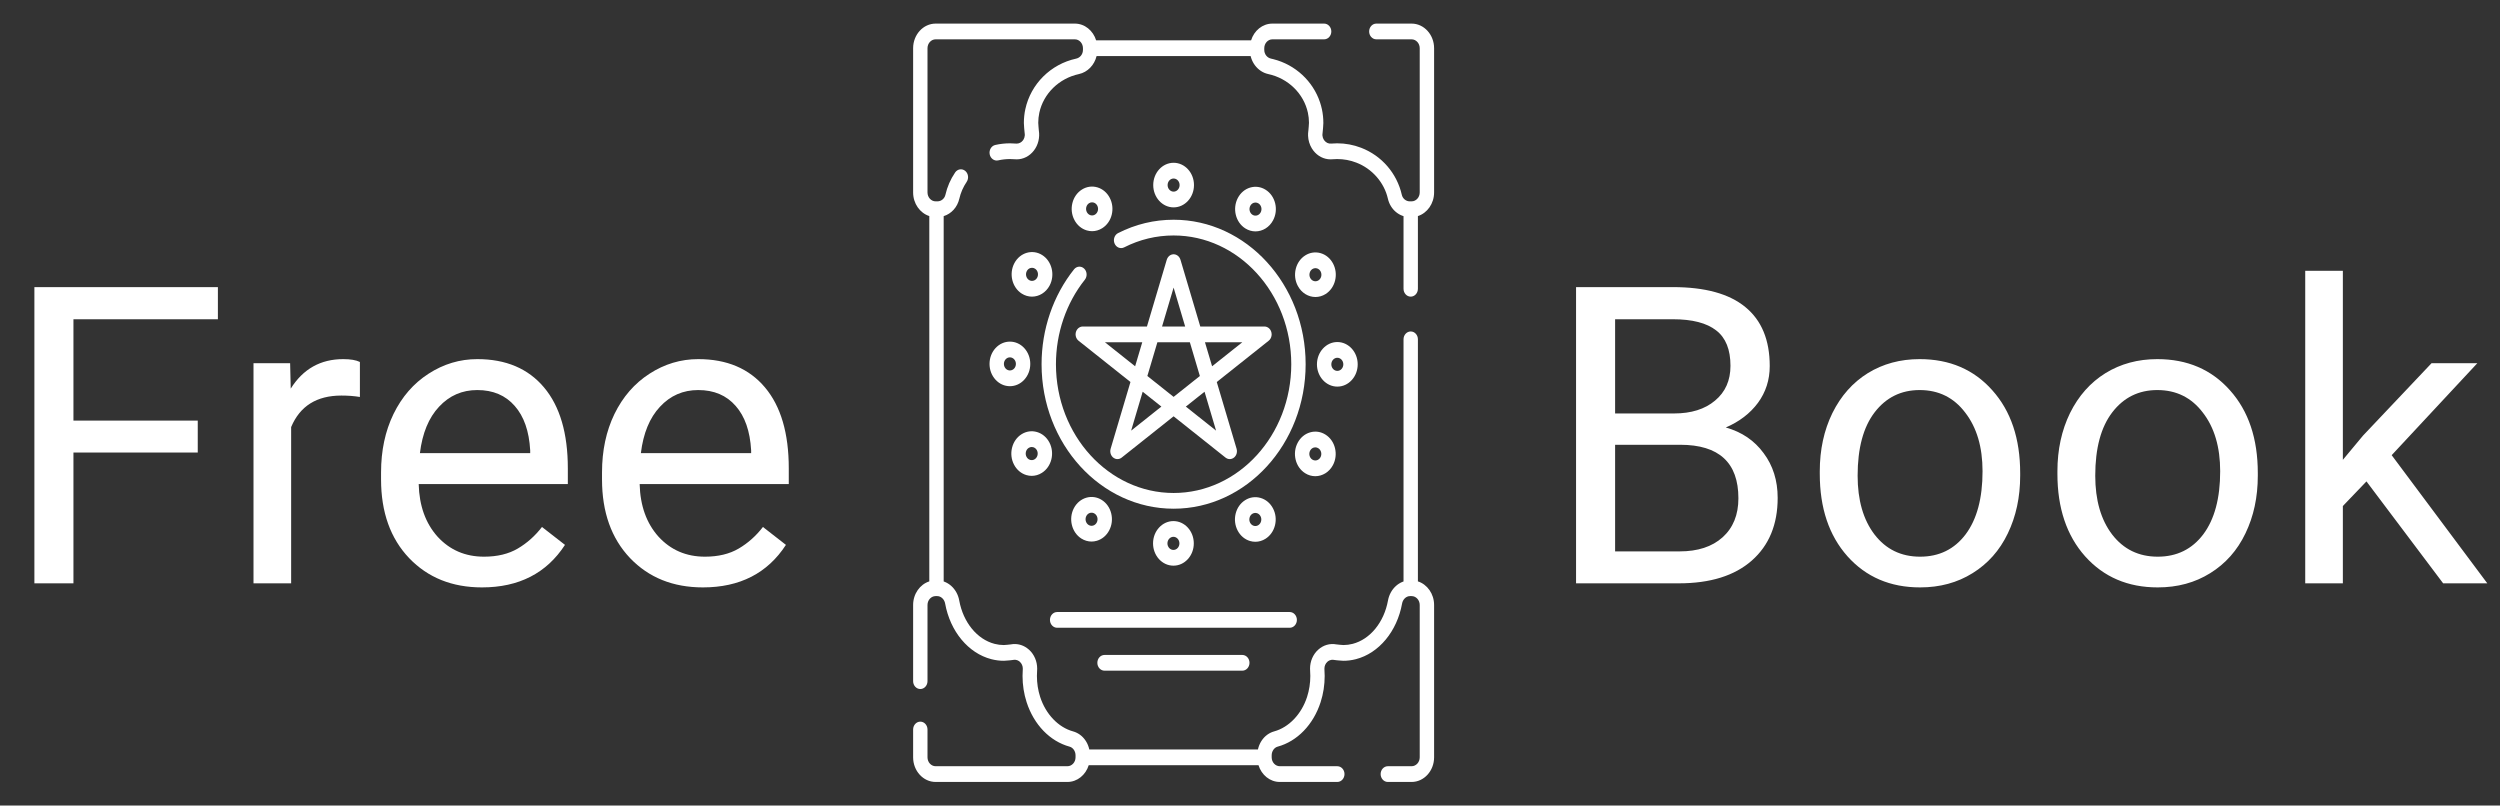<svg width="180" height="58" viewBox="0 0 180 58" fill="none" xmlns="http://www.w3.org/2000/svg">
<rect x="0" y="0" width="180" height="58" fill="#333333" stroke="none"/>
<path d="M113.476 42V20.672H120.448C122.763 20.672 124.501 21.15 125.663 22.107C126.835 23.064 127.421 24.48 127.421 26.355C127.421 27.352 127.138 28.235 126.571 29.007C126.005 29.769 125.233 30.359 124.257 30.779C125.409 31.102 126.317 31.717 126.981 32.625C127.655 33.523 127.992 34.598 127.992 35.848C127.992 37.762 127.372 39.266 126.132 40.359C124.892 41.453 123.139 42 120.873 42H113.476ZM116.288 32.024V39.7H120.932C122.24 39.7 123.271 39.363 124.022 38.69C124.784 38.006 125.165 37.068 125.165 35.877C125.165 33.309 123.769 32.024 120.976 32.024H116.288ZM116.288 29.769H120.536C121.767 29.769 122.748 29.461 123.48 28.846C124.223 28.23 124.594 27.395 124.594 26.341C124.594 25.169 124.252 24.319 123.568 23.792C122.885 23.255 121.845 22.986 120.448 22.986H116.288V29.769ZM131.024 33.929C131.024 32.376 131.327 30.98 131.933 29.739C132.548 28.499 133.397 27.542 134.481 26.868C135.575 26.194 136.82 25.857 138.217 25.857C140.375 25.857 142.118 26.605 143.446 28.099C144.784 29.593 145.453 31.58 145.453 34.06V34.251C145.453 35.794 145.155 37.181 144.56 38.411C143.974 39.632 143.129 40.584 142.025 41.268C140.932 41.951 139.672 42.293 138.246 42.293C136.098 42.293 134.354 41.546 133.017 40.052C131.688 38.558 131.024 36.58 131.024 34.119V33.929ZM133.749 34.251C133.749 36.009 134.154 37.42 134.965 38.484C135.785 39.549 136.879 40.081 138.246 40.081C139.623 40.081 140.717 39.544 141.527 38.47C142.338 37.386 142.743 35.872 142.743 33.929C142.743 32.19 142.328 30.784 141.498 29.71C140.678 28.626 139.584 28.084 138.217 28.084C136.879 28.084 135.8 28.616 134.979 29.681C134.159 30.745 133.749 32.269 133.749 34.251ZM148.134 33.929C148.134 32.376 148.437 30.98 149.042 29.739C149.657 28.499 150.507 27.542 151.591 26.868C152.685 26.194 153.93 25.857 155.326 25.857C157.484 25.857 159.228 26.605 160.556 28.099C161.894 29.593 162.562 31.58 162.562 34.06V34.251C162.562 35.794 162.265 37.181 161.669 38.411C161.083 39.632 160.238 40.584 159.135 41.268C158.041 41.951 156.781 42.293 155.355 42.293C153.207 42.293 151.464 41.546 150.126 40.052C148.798 38.558 148.134 36.58 148.134 34.119V33.929ZM150.858 34.251C150.858 36.009 151.264 37.42 152.074 38.484C152.895 39.549 153.988 40.081 155.355 40.081C156.732 40.081 157.826 39.544 158.637 38.47C159.447 37.386 159.853 35.872 159.853 33.929C159.853 32.19 159.438 30.784 158.607 29.71C157.787 28.626 156.693 28.084 155.326 28.084C153.988 28.084 152.909 28.616 152.089 29.681C151.269 30.745 150.858 32.269 150.858 34.251ZM170.385 34.661L168.686 36.434V42H165.976V19.5H168.686V33.108L170.136 31.365L175.072 26.15H178.368L172.201 32.772L179.086 42H175.907L170.385 34.661Z" fill="white"/>
<path d="M101.572 21.358C101.858 21.358 102.089 21.104 102.089 20.791V15.557C102.762 15.341 103.255 14.66 103.255 13.855V3.472C103.255 2.495 102.528 1.699 101.634 1.699H99.096C98.81 1.699 98.578 1.953 98.578 2.266C98.578 2.578 98.81 2.832 99.096 2.832H101.634C101.957 2.832 102.22 3.119 102.22 3.472V13.855C102.22 14.209 101.957 14.497 101.634 14.497H101.572H101.503C101.234 14.497 100.994 14.301 100.932 14.032C100.58 12.479 99.484 11.21 98.002 10.64C97.451 10.427 96.87 10.319 96.276 10.319C96.128 10.319 95.984 10.325 95.844 10.338C95.65 10.358 95.472 10.269 95.351 10.11C95.285 10.024 95.182 9.842 95.224 9.586C95.225 9.581 95.225 9.577 95.226 9.572C95.229 9.551 95.239 9.484 95.26 9.216C95.269 9.095 95.279 8.938 95.281 8.861C95.281 8.857 95.281 8.853 95.281 8.848C95.281 8.514 95.246 8.181 95.176 7.858C95.139 7.688 95.093 7.522 95.039 7.359C94.53 5.841 93.268 4.664 91.688 4.262C91.631 4.247 91.574 4.234 91.517 4.221C91.228 4.159 91.027 3.899 91.027 3.589V3.472C91.027 3.119 91.289 2.832 91.612 2.832H95.337C95.623 2.832 95.855 2.579 95.855 2.266C95.855 1.953 95.623 1.699 95.337 1.699H91.612C90.899 1.699 90.294 2.205 90.078 2.906H78.922C78.706 2.205 78.101 1.699 77.389 1.699H67.366C66.472 1.699 65.745 2.495 65.745 3.472V13.855C65.745 14.66 66.237 15.34 66.91 15.557V41.859C66.237 42.075 65.745 42.755 65.745 43.56V49.044C65.745 49.356 65.977 49.61 66.263 49.61C66.549 49.61 66.78 49.356 66.78 49.044V43.56C66.78 43.206 67.043 42.919 67.366 42.919H67.427H67.473C67.507 42.919 67.542 42.922 67.575 42.929C67.808 42.977 68.001 43.184 68.05 43.457C68.413 45.461 69.718 47.032 71.373 47.46C71.675 47.538 71.982 47.579 72.288 47.576C72.361 47.574 72.509 47.562 72.614 47.552C72.675 47.547 72.724 47.542 72.764 47.538C72.885 47.525 72.923 47.519 72.938 47.516C72.943 47.515 72.948 47.514 72.953 47.514C73.187 47.467 73.353 47.58 73.431 47.651C73.565 47.774 73.642 47.952 73.642 48.141C73.642 48.157 73.642 48.173 73.64 48.196C73.629 48.343 73.623 48.501 73.623 48.664C73.623 49.317 73.721 49.953 73.915 50.553C74.437 52.175 75.596 53.373 77.014 53.76C77.26 53.828 77.439 54.089 77.439 54.383V54.528C77.439 54.881 77.176 55.168 76.853 55.168H67.366C67.043 55.168 66.78 54.881 66.78 54.528V52.525C66.78 52.212 66.549 51.958 66.263 51.958C65.977 51.958 65.745 52.212 65.745 52.525V54.528C65.745 55.505 66.472 56.301 67.366 56.301H76.853C77.566 56.301 78.171 55.795 78.388 55.094H90.612C90.829 55.795 91.434 56.301 92.147 56.301H96.287C96.572 56.301 96.804 56.047 96.804 55.734C96.804 55.422 96.572 55.168 96.287 55.168H92.147C91.824 55.168 91.561 54.881 91.561 54.528V54.383C91.561 54.089 91.74 53.828 91.986 53.76C93.404 53.374 94.563 52.175 95.085 50.554C95.279 49.953 95.377 49.317 95.377 48.664C95.377 48.501 95.372 48.343 95.359 48.189C95.358 48.173 95.358 48.157 95.358 48.141C95.358 47.952 95.435 47.774 95.569 47.651C95.647 47.58 95.813 47.467 96.046 47.514C96.052 47.514 96.057 47.516 96.062 47.516C96.077 47.519 96.115 47.525 96.235 47.538C96.276 47.542 96.325 47.547 96.386 47.552C96.49 47.562 96.638 47.574 96.711 47.576C97.014 47.579 97.325 47.538 97.627 47.46C99.282 47.032 100.587 45.461 100.95 43.457C100.999 43.184 101.191 42.977 101.425 42.929C101.458 42.922 101.492 42.919 101.527 42.919H101.572H101.634C101.957 42.919 102.22 43.206 102.22 43.56V54.528C102.22 54.881 101.957 55.168 101.634 55.168H99.924C99.638 55.168 99.406 55.421 99.406 55.734C99.406 56.047 99.638 56.301 99.924 56.301H101.634C102.528 56.301 103.255 55.505 103.255 54.528V43.56C103.255 42.755 102.762 42.075 102.089 41.859V24.431C102.089 24.118 101.858 23.865 101.572 23.865C101.286 23.865 101.054 24.118 101.054 24.431V41.865C101.036 41.871 101.018 41.879 100.999 41.886C100.988 41.891 100.976 41.895 100.965 41.899C100.925 41.916 100.886 41.933 100.848 41.953C100.845 41.955 100.842 41.956 100.838 41.959C100.804 41.977 100.77 41.996 100.737 42.017C100.725 42.024 100.714 42.031 100.703 42.039C100.678 42.055 100.653 42.073 100.628 42.091C100.617 42.1 100.605 42.108 100.594 42.117C100.568 42.137 100.543 42.158 100.518 42.181C100.51 42.188 100.502 42.194 100.494 42.202C100.462 42.231 100.431 42.262 100.401 42.294C100.394 42.301 100.388 42.308 100.382 42.315C100.358 42.341 100.336 42.367 100.314 42.395C100.305 42.406 100.296 42.418 100.287 42.43C100.268 42.455 100.25 42.48 100.232 42.506C100.224 42.518 100.216 42.53 100.208 42.542C100.188 42.574 100.168 42.606 100.15 42.638C100.146 42.645 100.141 42.652 100.138 42.66C100.116 42.699 100.096 42.74 100.077 42.782C100.071 42.794 100.067 42.806 100.061 42.818C100.048 42.849 100.035 42.88 100.024 42.912C100.018 42.927 100.013 42.943 100.008 42.958C99.997 42.989 99.988 43.021 99.978 43.053C99.975 43.067 99.97 43.081 99.966 43.096C99.954 43.142 99.944 43.189 99.935 43.237C99.65 44.806 98.651 46.031 97.389 46.358C97.171 46.414 96.949 46.443 96.729 46.443C96.727 46.443 96.725 46.443 96.723 46.443C96.687 46.441 96.594 46.435 96.474 46.424C96.299 46.407 96.237 46.399 96.222 46.397C95.752 46.307 95.273 46.447 94.906 46.782C94.535 47.12 94.323 47.616 94.323 48.142C94.323 48.198 94.325 48.25 94.329 48.293C94.338 48.409 94.343 48.533 94.343 48.665C94.343 49.189 94.264 49.697 94.109 50.177C93.709 51.419 92.799 52.371 91.736 52.661C91.695 52.672 91.655 52.686 91.615 52.7C91.603 52.705 91.59 52.71 91.578 52.715C91.551 52.726 91.524 52.737 91.498 52.749C91.484 52.756 91.47 52.763 91.457 52.77C91.432 52.782 91.408 52.795 91.384 52.809C91.371 52.817 91.358 52.824 91.346 52.832C91.32 52.848 91.294 52.865 91.269 52.882C91.26 52.889 91.25 52.895 91.241 52.902C91.207 52.926 91.174 52.952 91.143 52.98C91.136 52.985 91.131 52.991 91.124 52.996C91.099 53.019 91.074 53.042 91.05 53.066C91.04 53.076 91.031 53.087 91.02 53.097C91.001 53.118 90.982 53.139 90.964 53.16C90.954 53.172 90.944 53.184 90.934 53.197C90.916 53.219 90.899 53.241 90.882 53.264C90.873 53.276 90.865 53.288 90.856 53.3C90.837 53.328 90.818 53.358 90.8 53.388C90.795 53.395 90.791 53.401 90.786 53.409C90.764 53.446 90.744 53.484 90.725 53.523C90.719 53.534 90.715 53.545 90.71 53.556C90.696 53.585 90.683 53.614 90.671 53.644C90.665 53.658 90.659 53.673 90.653 53.688C90.643 53.715 90.633 53.742 90.624 53.77C90.619 53.786 90.614 53.801 90.609 53.817C90.6 53.846 90.593 53.876 90.585 53.906C90.582 53.92 90.578 53.934 90.575 53.948C90.573 53.953 90.572 53.957 90.571 53.962H78.429C78.428 53.957 78.427 53.953 78.426 53.948C78.423 53.934 78.419 53.92 78.415 53.907C78.408 53.876 78.4 53.846 78.391 53.817C78.386 53.801 78.382 53.786 78.376 53.77C78.367 53.742 78.357 53.715 78.347 53.688C78.341 53.673 78.336 53.658 78.33 53.644C78.318 53.614 78.305 53.584 78.291 53.556C78.286 53.545 78.281 53.534 78.276 53.523C78.256 53.484 78.236 53.446 78.214 53.409C78.21 53.402 78.205 53.395 78.201 53.389C78.183 53.358 78.164 53.329 78.144 53.3C78.136 53.288 78.127 53.276 78.119 53.265C78.102 53.242 78.084 53.219 78.066 53.196C78.056 53.184 78.047 53.172 78.037 53.161C78.018 53.139 77.999 53.118 77.979 53.097C77.97 53.087 77.96 53.076 77.95 53.066C77.926 53.042 77.901 53.018 77.875 52.995C77.869 52.99 77.864 52.985 77.858 52.98C77.826 52.952 77.793 52.926 77.759 52.902C77.75 52.895 77.741 52.889 77.732 52.883C77.707 52.865 77.681 52.848 77.654 52.832C77.642 52.824 77.629 52.817 77.617 52.81C77.593 52.796 77.568 52.782 77.543 52.77C77.529 52.763 77.516 52.756 77.502 52.75C77.476 52.737 77.449 52.726 77.422 52.715C77.41 52.71 77.398 52.705 77.385 52.7C77.346 52.686 77.305 52.673 77.264 52.661C76.201 52.371 75.291 51.419 74.891 50.176C74.736 49.697 74.658 49.189 74.658 48.665C74.658 48.534 74.662 48.409 74.671 48.3C74.675 48.25 74.677 48.198 74.677 48.142C74.677 47.616 74.465 47.12 74.094 46.782C74.043 46.735 73.99 46.694 73.935 46.655C73.594 46.413 73.183 46.32 72.779 46.397C72.763 46.4 72.701 46.408 72.526 46.424C72.405 46.435 72.312 46.442 72.276 46.443C72.275 46.443 72.273 46.443 72.271 46.443C72.051 46.443 71.829 46.414 71.611 46.358C70.349 46.031 69.35 44.806 69.065 43.237C69.057 43.19 69.046 43.143 69.034 43.096C69.03 43.082 69.026 43.068 69.022 43.054C69.013 43.022 69.003 42.99 68.992 42.958C68.987 42.943 68.982 42.928 68.977 42.913C68.965 42.881 68.952 42.849 68.939 42.818C68.933 42.806 68.929 42.794 68.924 42.782C68.904 42.74 68.884 42.699 68.862 42.659C68.859 42.653 68.855 42.647 68.851 42.64C68.832 42.606 68.813 42.574 68.792 42.542C68.784 42.53 68.776 42.518 68.768 42.507C68.751 42.48 68.732 42.455 68.713 42.43C68.704 42.418 68.695 42.407 68.686 42.395C68.665 42.368 68.642 42.341 68.618 42.315C68.612 42.308 68.606 42.301 68.6 42.294C68.569 42.262 68.538 42.231 68.506 42.202C68.499 42.194 68.491 42.188 68.483 42.181C68.458 42.159 68.432 42.138 68.406 42.117C68.395 42.108 68.383 42.1 68.372 42.091C68.347 42.073 68.322 42.056 68.297 42.039C68.286 42.031 68.275 42.024 68.263 42.017C68.231 41.996 68.197 41.977 68.164 41.96C68.159 41.957 68.156 41.955 68.151 41.953C68.113 41.933 68.074 41.915 68.035 41.899C68.024 41.895 68.012 41.891 68.001 41.886C67.982 41.879 67.964 41.871 67.945 41.865V15.561C68.494 15.394 68.931 14.924 69.072 14.305C69.17 13.874 69.348 13.467 69.6 13.094C69.77 12.842 69.722 12.487 69.492 12.301C69.262 12.115 68.938 12.168 68.768 12.42C68.434 12.913 68.198 13.456 68.068 14.031C68.006 14.301 67.767 14.497 67.498 14.497H67.366C67.043 14.497 66.78 14.209 66.78 13.855V3.472C66.78 3.119 67.043 2.832 67.366 2.832H77.389C77.711 2.832 77.973 3.119 77.973 3.472V3.589C77.973 3.899 77.772 4.159 77.483 4.221C75.652 4.618 74.216 6.045 73.824 7.858C73.754 8.181 73.719 8.514 73.719 8.848C73.719 8.853 73.719 8.857 73.719 8.861C73.721 8.938 73.731 9.095 73.74 9.216C73.761 9.484 73.771 9.551 73.774 9.572C73.774 9.577 73.775 9.581 73.776 9.586C73.818 9.842 73.715 10.024 73.649 10.11C73.537 10.256 73.374 10.34 73.202 10.34C73.187 10.34 73.172 10.34 73.151 10.338C73.016 10.325 72.872 10.319 72.724 10.319C72.364 10.319 72.005 10.359 71.658 10.438C71.378 10.502 71.199 10.802 71.257 11.108C71.315 11.414 71.59 11.611 71.869 11.547C72.147 11.484 72.435 11.452 72.724 11.452C72.843 11.452 72.957 11.457 73.058 11.466C73.103 11.471 73.151 11.473 73.202 11.473C73.682 11.473 74.134 11.241 74.443 10.836C74.75 10.435 74.878 9.909 74.796 9.394C74.793 9.37 74.785 9.288 74.772 9.119C74.762 8.99 74.755 8.879 74.754 8.841C74.754 8.597 74.781 8.354 74.831 8.119C75.13 6.737 76.249 5.643 77.683 5.333C78.311 5.197 78.797 4.682 78.954 4.038H90.045C90.046 4.04 90.046 4.042 90.047 4.044C90.049 4.054 90.053 4.063 90.055 4.073C90.065 4.109 90.075 4.144 90.086 4.178C90.091 4.193 90.096 4.208 90.102 4.223C90.112 4.252 90.123 4.281 90.135 4.31C90.141 4.325 90.147 4.34 90.154 4.355C90.167 4.384 90.181 4.412 90.195 4.441C90.202 4.453 90.208 4.466 90.214 4.478C90.235 4.517 90.257 4.555 90.28 4.592C90.281 4.593 90.282 4.594 90.283 4.596C90.307 4.634 90.333 4.671 90.36 4.707C90.368 4.717 90.377 4.727 90.385 4.738C90.404 4.763 90.425 4.787 90.445 4.811C90.456 4.823 90.466 4.834 90.477 4.846C90.497 4.868 90.518 4.889 90.54 4.91C90.551 4.921 90.561 4.931 90.573 4.942C90.597 4.964 90.623 4.986 90.649 5.008C90.657 5.014 90.665 5.022 90.674 5.028C90.709 5.056 90.744 5.081 90.781 5.106C90.79 5.111 90.798 5.116 90.807 5.122C90.835 5.14 90.865 5.158 90.895 5.174C90.908 5.181 90.922 5.188 90.936 5.195C90.962 5.209 90.988 5.222 91.015 5.234C91.03 5.24 91.045 5.247 91.06 5.253C91.088 5.264 91.117 5.274 91.146 5.284C91.159 5.289 91.173 5.294 91.186 5.298C91.229 5.311 91.272 5.323 91.317 5.333C92.751 5.643 93.87 6.737 94.169 8.119C94.22 8.354 94.246 8.597 94.246 8.841C94.245 8.879 94.238 8.99 94.228 9.12C94.215 9.288 94.207 9.37 94.204 9.394C94.183 9.523 94.176 9.652 94.181 9.78C94.194 10.101 94.287 10.411 94.45 10.68C94.483 10.734 94.518 10.786 94.557 10.836C94.866 11.241 95.318 11.473 95.798 11.473C95.849 11.473 95.897 11.471 95.937 11.467C96.043 11.457 96.157 11.452 96.276 11.452C96.752 11.452 97.217 11.538 97.658 11.709C98.794 12.146 99.664 13.141 99.928 14.305C99.938 14.35 99.95 14.393 99.963 14.436C99.967 14.45 99.972 14.463 99.977 14.476C99.986 14.506 99.997 14.535 100.008 14.564C100.014 14.578 100.019 14.592 100.025 14.607C100.037 14.635 100.05 14.663 100.063 14.691C100.069 14.703 100.074 14.715 100.08 14.727C100.1 14.765 100.12 14.803 100.143 14.839C100.145 14.844 100.149 14.849 100.152 14.854C100.171 14.885 100.192 14.916 100.213 14.946C100.221 14.957 100.23 14.969 100.238 14.98C100.256 15.003 100.273 15.025 100.292 15.048C100.301 15.059 100.311 15.07 100.32 15.082C100.34 15.104 100.361 15.126 100.382 15.148C100.39 15.156 100.398 15.165 100.407 15.174C100.436 15.203 100.466 15.23 100.498 15.257C100.504 15.262 100.511 15.267 100.518 15.273C100.543 15.294 100.569 15.314 100.596 15.333C100.607 15.341 100.619 15.349 100.63 15.357C100.654 15.373 100.677 15.388 100.701 15.402C100.713 15.41 100.725 15.417 100.738 15.425C100.764 15.44 100.792 15.454 100.819 15.468C100.829 15.472 100.838 15.477 100.847 15.482C100.884 15.499 100.922 15.515 100.96 15.53C100.969 15.533 100.979 15.536 100.988 15.54C101.01 15.547 101.032 15.556 101.054 15.562V20.792C101.054 21.104 101.286 21.358 101.572 21.358Z" fill="white"/>
<path d="M91.552 23.999C91.55 23.984 91.55 23.968 91.546 23.953C91.543 23.935 91.537 23.918 91.531 23.9C91.526 23.882 91.522 23.864 91.515 23.847C91.509 23.833 91.501 23.82 91.495 23.806C91.485 23.787 91.476 23.767 91.465 23.75C91.463 23.747 91.462 23.744 91.46 23.741C91.453 23.73 91.444 23.722 91.436 23.712C91.424 23.696 91.412 23.68 91.399 23.666C91.386 23.653 91.373 23.642 91.36 23.631C91.347 23.619 91.334 23.608 91.32 23.598C91.305 23.588 91.29 23.58 91.275 23.572C91.26 23.563 91.246 23.555 91.23 23.548C91.215 23.541 91.198 23.537 91.182 23.532C91.166 23.527 91.15 23.521 91.134 23.518C91.115 23.514 91.096 23.513 91.077 23.512C91.065 23.511 91.054 23.508 91.041 23.508H86.42L84.993 18.698C84.989 18.686 84.983 18.674 84.978 18.662C84.971 18.643 84.964 18.624 84.955 18.605C84.947 18.589 84.938 18.575 84.928 18.56C84.919 18.544 84.91 18.529 84.899 18.514C84.888 18.5 84.877 18.488 84.865 18.475C84.853 18.462 84.841 18.448 84.828 18.437C84.815 18.425 84.801 18.415 84.787 18.405C84.773 18.395 84.76 18.384 84.745 18.376C84.728 18.366 84.71 18.358 84.692 18.35C84.681 18.345 84.672 18.339 84.66 18.335C84.657 18.334 84.655 18.334 84.652 18.333C84.632 18.326 84.611 18.322 84.591 18.318C84.578 18.316 84.565 18.312 84.552 18.31C84.534 18.308 84.515 18.309 84.496 18.309C84.481 18.31 84.465 18.308 84.45 18.31C84.435 18.312 84.42 18.316 84.404 18.32C84.386 18.323 84.367 18.327 84.349 18.333C84.347 18.334 84.343 18.334 84.341 18.335C84.328 18.339 84.318 18.346 84.306 18.351C84.289 18.359 84.272 18.366 84.256 18.375C84.241 18.384 84.227 18.395 84.212 18.406C84.199 18.416 84.185 18.425 84.173 18.436C84.159 18.448 84.147 18.462 84.135 18.476C84.124 18.488 84.112 18.5 84.102 18.514C84.091 18.529 84.081 18.545 84.072 18.56C84.063 18.575 84.053 18.589 84.046 18.605C84.036 18.624 84.029 18.644 84.022 18.664C84.018 18.675 84.012 18.686 84.008 18.698L82.58 23.508H77.959C77.947 23.508 77.935 23.511 77.922 23.512C77.904 23.513 77.886 23.514 77.867 23.518C77.85 23.521 77.834 23.527 77.817 23.532C77.802 23.537 77.786 23.541 77.771 23.548C77.755 23.555 77.739 23.564 77.724 23.573C77.709 23.581 77.695 23.588 77.682 23.598C77.667 23.608 77.653 23.62 77.639 23.632C77.627 23.643 77.614 23.653 77.603 23.665C77.588 23.68 77.576 23.697 77.564 23.713C77.556 23.723 77.547 23.731 77.54 23.741C77.539 23.744 77.538 23.747 77.536 23.75C77.524 23.768 77.515 23.788 77.505 23.807C77.499 23.821 77.491 23.833 77.486 23.847C77.479 23.864 77.474 23.883 77.469 23.901C77.464 23.918 77.458 23.936 77.454 23.953C77.451 23.968 77.45 23.984 77.448 24C77.446 24.022 77.443 24.043 77.442 24.065C77.442 24.068 77.441 24.071 77.441 24.074C77.441 24.088 77.444 24.1 77.445 24.113C77.446 24.134 77.447 24.155 77.451 24.175C77.454 24.193 77.459 24.211 77.463 24.228C77.468 24.246 77.472 24.263 77.478 24.28C77.484 24.298 77.492 24.314 77.5 24.331C77.508 24.347 77.515 24.363 77.524 24.378C77.533 24.394 77.544 24.409 77.555 24.424C77.565 24.437 77.574 24.451 77.585 24.464C77.599 24.48 77.614 24.493 77.629 24.507C77.638 24.515 77.645 24.525 77.655 24.532L81.393 27.504L79.965 32.313C79.961 32.326 79.96 32.338 79.957 32.35C79.953 32.371 79.948 32.392 79.945 32.413C79.943 32.431 79.943 32.449 79.942 32.466C79.941 32.485 79.94 32.504 79.941 32.523C79.942 32.541 79.945 32.558 79.948 32.576C79.95 32.595 79.953 32.613 79.957 32.631C79.961 32.649 79.968 32.666 79.973 32.683C79.979 32.7 79.984 32.717 79.992 32.734C80 32.752 80.01 32.77 80.02 32.787C80.026 32.798 80.031 32.81 80.038 32.822C80.04 32.825 80.043 32.828 80.046 32.831C80.049 32.837 80.053 32.841 80.057 32.847C80.074 32.87 80.093 32.891 80.112 32.91C80.115 32.913 80.118 32.916 80.12 32.919C80.143 32.94 80.168 32.959 80.194 32.975C80.198 32.978 80.203 32.982 80.209 32.985C80.236 33.001 80.263 33.014 80.292 33.025C80.294 33.026 80.295 33.027 80.297 33.027C80.301 33.029 80.305 33.029 80.309 33.031C80.327 33.036 80.346 33.041 80.364 33.045C80.371 33.046 80.379 33.048 80.386 33.049C80.408 33.052 80.43 33.054 80.451 33.055C80.453 33.055 80.455 33.055 80.457 33.055C80.468 33.055 80.479 33.053 80.49 33.052C80.505 33.051 80.521 33.051 80.537 33.048C80.547 33.047 80.556 33.043 80.565 33.041C80.582 33.037 80.599 33.034 80.616 33.028C80.624 33.025 80.633 33.02 80.641 33.017C80.661 33.008 80.681 32.999 80.7 32.988C80.721 32.976 80.741 32.963 80.76 32.948C80.76 32.947 80.761 32.947 80.761 32.947L84.5 29.975L88.238 32.947C88.239 32.947 88.239 32.947 88.24 32.948C88.258 32.962 88.278 32.975 88.298 32.987C88.32 33 88.342 33.01 88.365 33.019C88.371 33.022 88.377 33.026 88.384 33.028C88.401 33.034 88.419 33.038 88.436 33.042C88.445 33.044 88.454 33.047 88.462 33.048C88.478 33.051 88.495 33.051 88.511 33.053C88.521 33.053 88.532 33.055 88.543 33.055C88.545 33.055 88.546 33.055 88.548 33.055C88.57 33.054 88.592 33.052 88.614 33.049C88.621 33.048 88.628 33.046 88.636 33.045C88.654 33.041 88.672 33.036 88.691 33.03C88.695 33.029 88.699 33.029 88.703 33.027C88.704 33.027 88.706 33.026 88.707 33.025C88.736 33.014 88.764 33.001 88.791 32.985C88.796 32.982 88.801 32.978 88.806 32.975C88.832 32.959 88.856 32.94 88.879 32.919C88.882 32.916 88.885 32.913 88.888 32.91C88.907 32.891 88.925 32.87 88.942 32.847C88.946 32.842 88.951 32.836 88.954 32.831C88.957 32.828 88.959 32.825 88.962 32.821C88.969 32.811 88.973 32.799 88.979 32.788C88.989 32.77 89 32.753 89.008 32.734C89.015 32.717 89.021 32.7 89.026 32.684C89.032 32.666 89.038 32.649 89.043 32.631C89.047 32.613 89.049 32.595 89.052 32.577C89.054 32.559 89.057 32.541 89.058 32.522C89.059 32.504 89.058 32.485 89.058 32.467C89.057 32.449 89.057 32.431 89.055 32.413C89.052 32.392 89.047 32.372 89.042 32.351C89.04 32.339 89.039 32.326 89.035 32.313L87.607 27.504L91.346 24.532C91.356 24.525 91.363 24.515 91.372 24.506C91.387 24.493 91.402 24.48 91.415 24.465C91.427 24.451 91.436 24.437 91.447 24.423C91.457 24.408 91.468 24.394 91.477 24.378C91.486 24.363 91.493 24.346 91.501 24.33C91.508 24.314 91.516 24.298 91.522 24.28C91.529 24.263 91.533 24.245 91.537 24.227C91.542 24.21 91.547 24.193 91.55 24.175C91.553 24.154 91.554 24.134 91.556 24.113C91.556 24.1 91.559 24.087 91.559 24.074C91.559 24.071 91.558 24.068 91.558 24.065C91.558 24.043 91.555 24.021 91.552 23.999ZM85.669 24.641L86.39 27.072L84.5 28.575L82.61 27.072L83.332 24.641H85.669V24.641ZM84.5 20.707L85.331 23.508H83.668L84.5 20.707ZM79.552 24.641H82.243L81.729 26.372L79.552 24.641ZM81.442 31.006L82.273 28.204L83.619 29.274L81.442 31.006ZM87.558 31.006L85.38 29.275L86.727 28.205L87.558 31.006ZM86.757 24.641H89.448L87.271 26.372L86.757 24.641Z" fill="white"/>
<path d="M84.5 36.627C89.742 36.627 94.006 31.96 94.006 26.224C94.006 20.488 89.742 15.821 84.5 15.821C83.104 15.821 81.758 16.145 80.501 16.783C80.242 16.915 80.129 17.252 80.25 17.535C80.37 17.819 80.678 17.942 80.937 17.811C82.057 17.242 83.255 16.954 84.5 16.954C89.171 16.954 92.971 21.113 92.971 26.225C92.971 31.336 89.171 35.495 84.5 35.495C79.829 35.495 76.028 31.336 76.028 26.225C76.028 23.985 76.768 21.824 78.11 20.138C78.297 19.902 78.275 19.544 78.059 19.339C77.844 19.133 77.517 19.158 77.329 19.394C75.823 21.286 74.993 23.712 74.993 26.225C74.993 31.96 79.258 36.627 84.5 36.627Z" fill="white"/>
<path d="M85.967 13.325C85.967 12.44 85.309 11.72 84.5 11.72C83.691 11.72 83.033 12.44 83.033 13.325C83.033 14.211 83.691 14.931 84.5 14.931C85.309 14.931 85.967 14.21 85.967 13.325ZM84.068 13.325C84.068 13.065 84.262 12.853 84.5 12.853C84.738 12.853 84.932 13.065 84.932 13.325C84.932 13.586 84.738 13.798 84.5 13.798C84.262 13.798 84.068 13.586 84.068 13.325Z" fill="white"/>
<path d="M90.392 16.66C90.9 16.66 91.394 16.371 91.665 15.857C91.861 15.486 91.913 15.054 91.812 14.64C91.71 14.226 91.468 13.879 91.129 13.665C90.79 13.45 90.394 13.393 90.015 13.504C89.637 13.615 89.321 13.881 89.125 14.252C88.721 15.019 88.961 16.003 89.661 16.445C89.892 16.59 90.144 16.66 90.392 16.66ZM90.021 14.818C90.079 14.709 90.172 14.631 90.283 14.598C90.32 14.588 90.358 14.582 90.396 14.582C90.471 14.582 90.544 14.604 90.611 14.646C90.817 14.776 90.888 15.065 90.769 15.29C90.769 15.29 90.768 15.291 90.768 15.291C90.65 15.516 90.385 15.594 90.179 15.464C89.973 15.334 89.902 15.044 90.021 14.818Z" fill="white"/>
<path d="M94.713 21.384C94.962 21.384 95.213 21.315 95.443 21.17H95.443C95.782 20.956 96.025 20.61 96.127 20.195C96.228 19.781 96.176 19.349 95.981 18.977C95.785 18.606 95.469 18.34 95.09 18.229C94.712 18.118 94.317 18.175 93.978 18.389C93.638 18.603 93.395 18.949 93.294 19.363C93.192 19.777 93.244 20.21 93.44 20.581C93.711 21.096 94.206 21.384 94.713 21.384ZM94.294 19.657C94.323 19.535 94.395 19.433 94.495 19.37C94.561 19.328 94.635 19.307 94.71 19.307C94.747 19.307 94.785 19.312 94.822 19.323C94.933 19.356 95.026 19.434 95.084 19.543C95.141 19.653 95.157 19.78 95.127 19.902C95.097 20.024 95.026 20.126 94.926 20.189H94.926C94.72 20.319 94.456 20.241 94.337 20.015C94.279 19.905 94.264 19.778 94.294 19.657Z" fill="white"/>
<path d="M96.289 27.836C96.68 27.836 97.047 27.67 97.323 27.368C97.601 27.065 97.754 26.661 97.754 26.233C97.756 25.349 97.099 24.628 96.288 24.626C95.481 24.626 94.822 25.346 94.82 26.231C94.82 27.116 95.478 27.836 96.287 27.836C96.288 27.836 96.288 27.836 96.289 27.836ZM95.856 26.232C95.856 25.971 96.05 25.759 96.287 25.759C96.526 25.759 96.719 25.971 96.719 26.232C96.719 26.358 96.674 26.477 96.592 26.566C96.511 26.655 96.403 26.704 96.289 26.704C96.288 26.704 96.288 26.704 96.287 26.704C96.049 26.704 95.856 26.492 95.856 26.232Z" fill="white"/>
<path d="M93.969 34.071C94.199 34.217 94.451 34.287 94.7 34.286C95.207 34.286 95.701 33.999 95.973 33.486C96.169 33.114 96.221 32.681 96.12 32.267C96.019 31.853 95.776 31.506 95.437 31.293C95.099 31.078 94.704 31.021 94.325 31.131C93.946 31.241 93.629 31.507 93.433 31.879C93.237 32.25 93.185 32.682 93.286 33.097C93.387 33.511 93.63 33.857 93.969 34.071ZM94.329 32.446C94.387 32.336 94.48 32.258 94.592 32.225C94.629 32.215 94.666 32.209 94.703 32.209C94.778 32.209 94.852 32.231 94.919 32.274C95.019 32.337 95.09 32.438 95.12 32.56C95.15 32.682 95.134 32.809 95.077 32.918C94.957 33.144 94.693 33.221 94.487 33.09C94.487 33.09 94.486 33.09 94.486 33.09C94.387 33.027 94.316 32.926 94.286 32.804C94.256 32.682 94.271 32.555 94.329 32.446Z" fill="white"/>
<path d="M90.764 35.852C90.385 35.74 89.99 35.797 89.652 36.011C89.313 36.224 89.069 36.569 88.967 36.983C88.865 37.398 88.917 37.831 89.112 38.202C89.307 38.574 89.623 38.84 90.001 38.952C90.128 38.989 90.257 39.008 90.385 39.008C90.639 39.008 90.89 38.935 91.116 38.792C91.455 38.578 91.698 38.233 91.8 37.818C91.902 37.404 91.85 36.971 91.654 36.6C91.459 36.229 91.142 35.963 90.764 35.852ZM90.8 37.524C90.77 37.646 90.699 37.748 90.599 37.811C90.499 37.874 90.382 37.891 90.271 37.858C90.16 37.825 90.067 37.747 90.01 37.638C90.01 37.638 90.009 37.638 90.009 37.637C89.952 37.528 89.937 37.4 89.967 37.279C89.996 37.157 90.068 37.056 90.169 36.992C90.235 36.951 90.308 36.929 90.382 36.929C90.42 36.929 90.458 36.935 90.495 36.946C90.606 36.978 90.7 37.057 90.757 37.167C90.815 37.276 90.83 37.402 90.8 37.524Z" fill="white"/>
<path d="M83.019 39.12C83.019 39.121 83.019 39.121 83.019 39.122C83.019 40.007 83.677 40.728 84.484 40.728C84.485 40.728 84.486 40.728 84.487 40.728C84.879 40.728 85.246 40.562 85.523 40.259C85.8 39.956 85.953 39.553 85.953 39.125C85.955 38.24 85.298 37.519 84.487 37.518C83.68 37.517 83.021 38.237 83.019 39.12ZM84.918 39.124C84.918 39.25 84.873 39.368 84.792 39.457C84.711 39.546 84.602 39.595 84.486 39.595C84.486 39.595 84.486 39.595 84.485 39.595C84.248 39.595 84.055 39.383 84.055 39.122C84.056 38.862 84.25 38.65 84.487 38.65C84.725 38.651 84.919 38.863 84.918 39.124Z" fill="white"/>
<path d="M79.326 35.996C78.627 35.554 77.728 35.816 77.323 36.581C77.323 36.581 77.323 36.581 77.322 36.582C76.918 37.347 77.158 38.331 77.857 38.775C78.084 38.918 78.335 38.992 78.591 38.992C78.718 38.992 78.846 38.973 78.972 38.936C79.35 38.825 79.666 38.56 79.861 38.19C80.058 37.819 80.11 37.386 80.009 36.972C79.909 36.558 79.666 36.211 79.326 35.996ZM78.965 37.623C78.907 37.732 78.815 37.81 78.704 37.842C78.593 37.875 78.476 37.858 78.376 37.794C78.17 37.664 78.1 37.374 78.218 37.149C78.338 36.924 78.602 36.847 78.808 36.977C78.908 37.04 78.979 37.142 79.009 37.264C79.039 37.386 79.023 37.513 78.965 37.623Z" fill="white"/>
<path d="M73.9 34.206C74.027 34.244 74.156 34.262 74.285 34.262C74.538 34.262 74.789 34.19 75.014 34.047C75.715 33.607 75.958 32.624 75.555 31.855C75.359 31.483 75.042 31.217 74.663 31.106C74.285 30.995 73.89 31.052 73.552 31.265C73.212 31.479 72.969 31.825 72.867 32.239C72.765 32.653 72.816 33.086 73.011 33.456C73.206 33.828 73.522 34.094 73.9 34.206ZM73.866 32.534C73.896 32.412 73.968 32.31 74.068 32.248C74.068 32.247 74.068 32.247 74.069 32.247C74.135 32.205 74.208 32.184 74.282 32.184C74.32 32.184 74.358 32.189 74.395 32.2C74.507 32.233 74.6 32.311 74.657 32.42C74.776 32.646 74.704 32.936 74.498 33.066C74.398 33.129 74.281 33.145 74.17 33.112C74.059 33.08 73.966 33.001 73.909 32.892C73.851 32.783 73.836 32.656 73.866 32.534Z" fill="white"/>
<path d="M72.713 24.597C72.322 24.597 71.955 24.763 71.678 25.064C71.4 25.366 71.247 25.769 71.246 26.198C71.245 26.628 71.397 27.031 71.675 27.335C71.952 27.639 72.32 27.806 72.711 27.806C72.712 27.806 72.713 27.806 72.714 27.806C73.104 27.806 73.472 27.64 73.748 27.338C74.026 27.036 74.179 26.633 74.18 26.204C74.18 25.775 74.028 25.371 73.751 25.067C73.474 24.764 73.106 24.597 72.715 24.597C72.714 24.597 72.714 24.597 72.713 24.597ZM73.145 26.202C73.144 26.328 73.099 26.447 73.018 26.536C72.936 26.625 72.825 26.672 72.712 26.673C72.597 26.673 72.489 26.624 72.407 26.535C72.326 26.445 72.281 26.327 72.281 26.201C72.281 26.074 72.327 25.956 72.408 25.867C72.49 25.778 72.598 25.73 72.713 25.73C72.713 25.73 72.714 25.73 72.715 25.73C72.829 25.73 72.937 25.779 73.019 25.868C73.1 25.957 73.145 26.076 73.145 26.202Z" fill="white"/>
<path d="M75.04 18.365C74.34 17.921 73.441 18.182 73.035 18.948C72.63 19.713 72.869 20.697 73.568 21.141C73.799 21.288 74.052 21.358 74.302 21.358C74.808 21.358 75.301 21.071 75.573 20.558C75.978 19.793 75.739 18.809 75.04 18.365ZM74.677 19.99C74.558 20.215 74.293 20.292 74.088 20.161C73.882 20.031 73.812 19.741 73.931 19.516C73.989 19.407 74.082 19.329 74.193 19.297C74.23 19.286 74.268 19.281 74.305 19.281C74.38 19.281 74.454 19.302 74.521 19.345C74.726 19.475 74.797 19.765 74.677 19.99Z" fill="white"/>
<path d="M79.013 13.49C78.634 13.378 78.238 13.434 77.898 13.647C77.558 13.861 77.314 14.207 77.212 14.621C77.11 15.036 77.162 15.468 77.357 15.839C77.552 16.211 77.868 16.477 78.246 16.589C78.373 16.627 78.502 16.645 78.631 16.645C78.884 16.645 79.134 16.573 79.359 16.431C79.699 16.218 79.943 15.872 80.045 15.458C80.147 15.045 80.096 14.612 79.9 14.241C79.706 13.869 79.391 13.603 79.013 13.49ZM79.046 15.163C79.016 15.284 78.944 15.386 78.844 15.449C78.744 15.512 78.627 15.529 78.516 15.496C78.405 15.463 78.312 15.384 78.254 15.274C78.197 15.165 78.182 15.038 78.212 14.916C78.242 14.794 78.314 14.693 78.414 14.63C78.48 14.588 78.554 14.567 78.628 14.567C78.666 14.567 78.704 14.572 78.742 14.584C78.853 14.617 78.946 14.695 79.003 14.804C79.003 14.804 79.003 14.805 79.003 14.805C79.06 14.914 79.076 15.041 79.046 15.163Z" fill="white"/>
<path d="M93.376 44.633C93.376 44.32 93.144 44.066 92.858 44.066H76.114C75.828 44.066 75.597 44.32 75.597 44.633C75.597 44.946 75.828 45.199 76.114 45.199H92.858C93.144 45.199 93.376 44.946 93.376 44.633Z" fill="white"/>
<path d="M79.526 47.156C79.24 47.156 79.009 47.41 79.009 47.723C79.009 48.035 79.24 48.289 79.526 48.289H89.446C89.732 48.289 89.964 48.035 89.964 47.723C89.964 47.41 89.732 47.156 89.446 47.156H79.526Z" fill="white"/>
<path d="M14.238 32.581H5.288V42H2.476V20.672H15.688V22.986H5.288V30.281H14.238V32.581ZM25.913 28.582C25.503 28.514 25.059 28.48 24.58 28.48C22.803 28.48 21.597 29.236 20.962 30.75V42H18.252V26.15H20.889L20.933 27.981C21.821 26.565 23.081 25.857 24.712 25.857C25.239 25.857 25.64 25.926 25.913 26.062V28.582ZM34.702 42.293C32.554 42.293 30.806 41.59 29.458 40.184C28.11 38.768 27.436 36.878 27.436 34.515V34.017C27.436 32.444 27.734 31.043 28.33 29.812C28.936 28.572 29.775 27.605 30.85 26.912C31.934 26.209 33.105 25.857 34.365 25.857C36.426 25.857 38.027 26.536 39.17 27.894C40.312 29.251 40.884 31.194 40.884 33.724V34.852H30.146C30.186 36.414 30.64 37.679 31.509 38.645C32.388 39.602 33.501 40.081 34.849 40.081C35.806 40.081 36.616 39.886 37.28 39.495C37.944 39.105 38.525 38.587 39.023 37.942L40.679 39.231C39.351 41.273 37.358 42.293 34.702 42.293ZM34.365 28.084C33.272 28.084 32.353 28.484 31.611 29.285C30.869 30.076 30.41 31.189 30.234 32.625H38.174V32.42C38.096 31.043 37.725 29.979 37.06 29.227C36.397 28.465 35.498 28.084 34.365 28.084ZM50.61 42.293C48.462 42.293 46.714 41.59 45.366 40.184C44.019 38.768 43.345 36.878 43.345 34.515V34.017C43.345 32.444 43.643 31.043 44.238 29.812C44.844 28.572 45.684 27.605 46.758 26.912C47.842 26.209 49.014 25.857 50.273 25.857C52.334 25.857 53.935 26.536 55.078 27.894C56.221 29.251 56.792 31.194 56.792 33.724V34.852H46.055C46.094 36.414 46.548 37.679 47.417 38.645C48.296 39.602 49.409 40.081 50.757 40.081C51.714 40.081 52.524 39.886 53.188 39.495C53.852 39.105 54.434 38.587 54.932 37.942L56.587 39.231C55.259 41.273 53.267 42.293 50.61 42.293ZM50.273 28.084C49.18 28.084 48.262 28.484 47.52 29.285C46.777 30.076 46.318 31.189 46.143 32.625H54.082V32.42C54.004 31.043 53.633 29.979 52.969 29.227C52.305 28.465 51.406 28.084 50.273 28.084Z" fill="white"/>
</svg>

